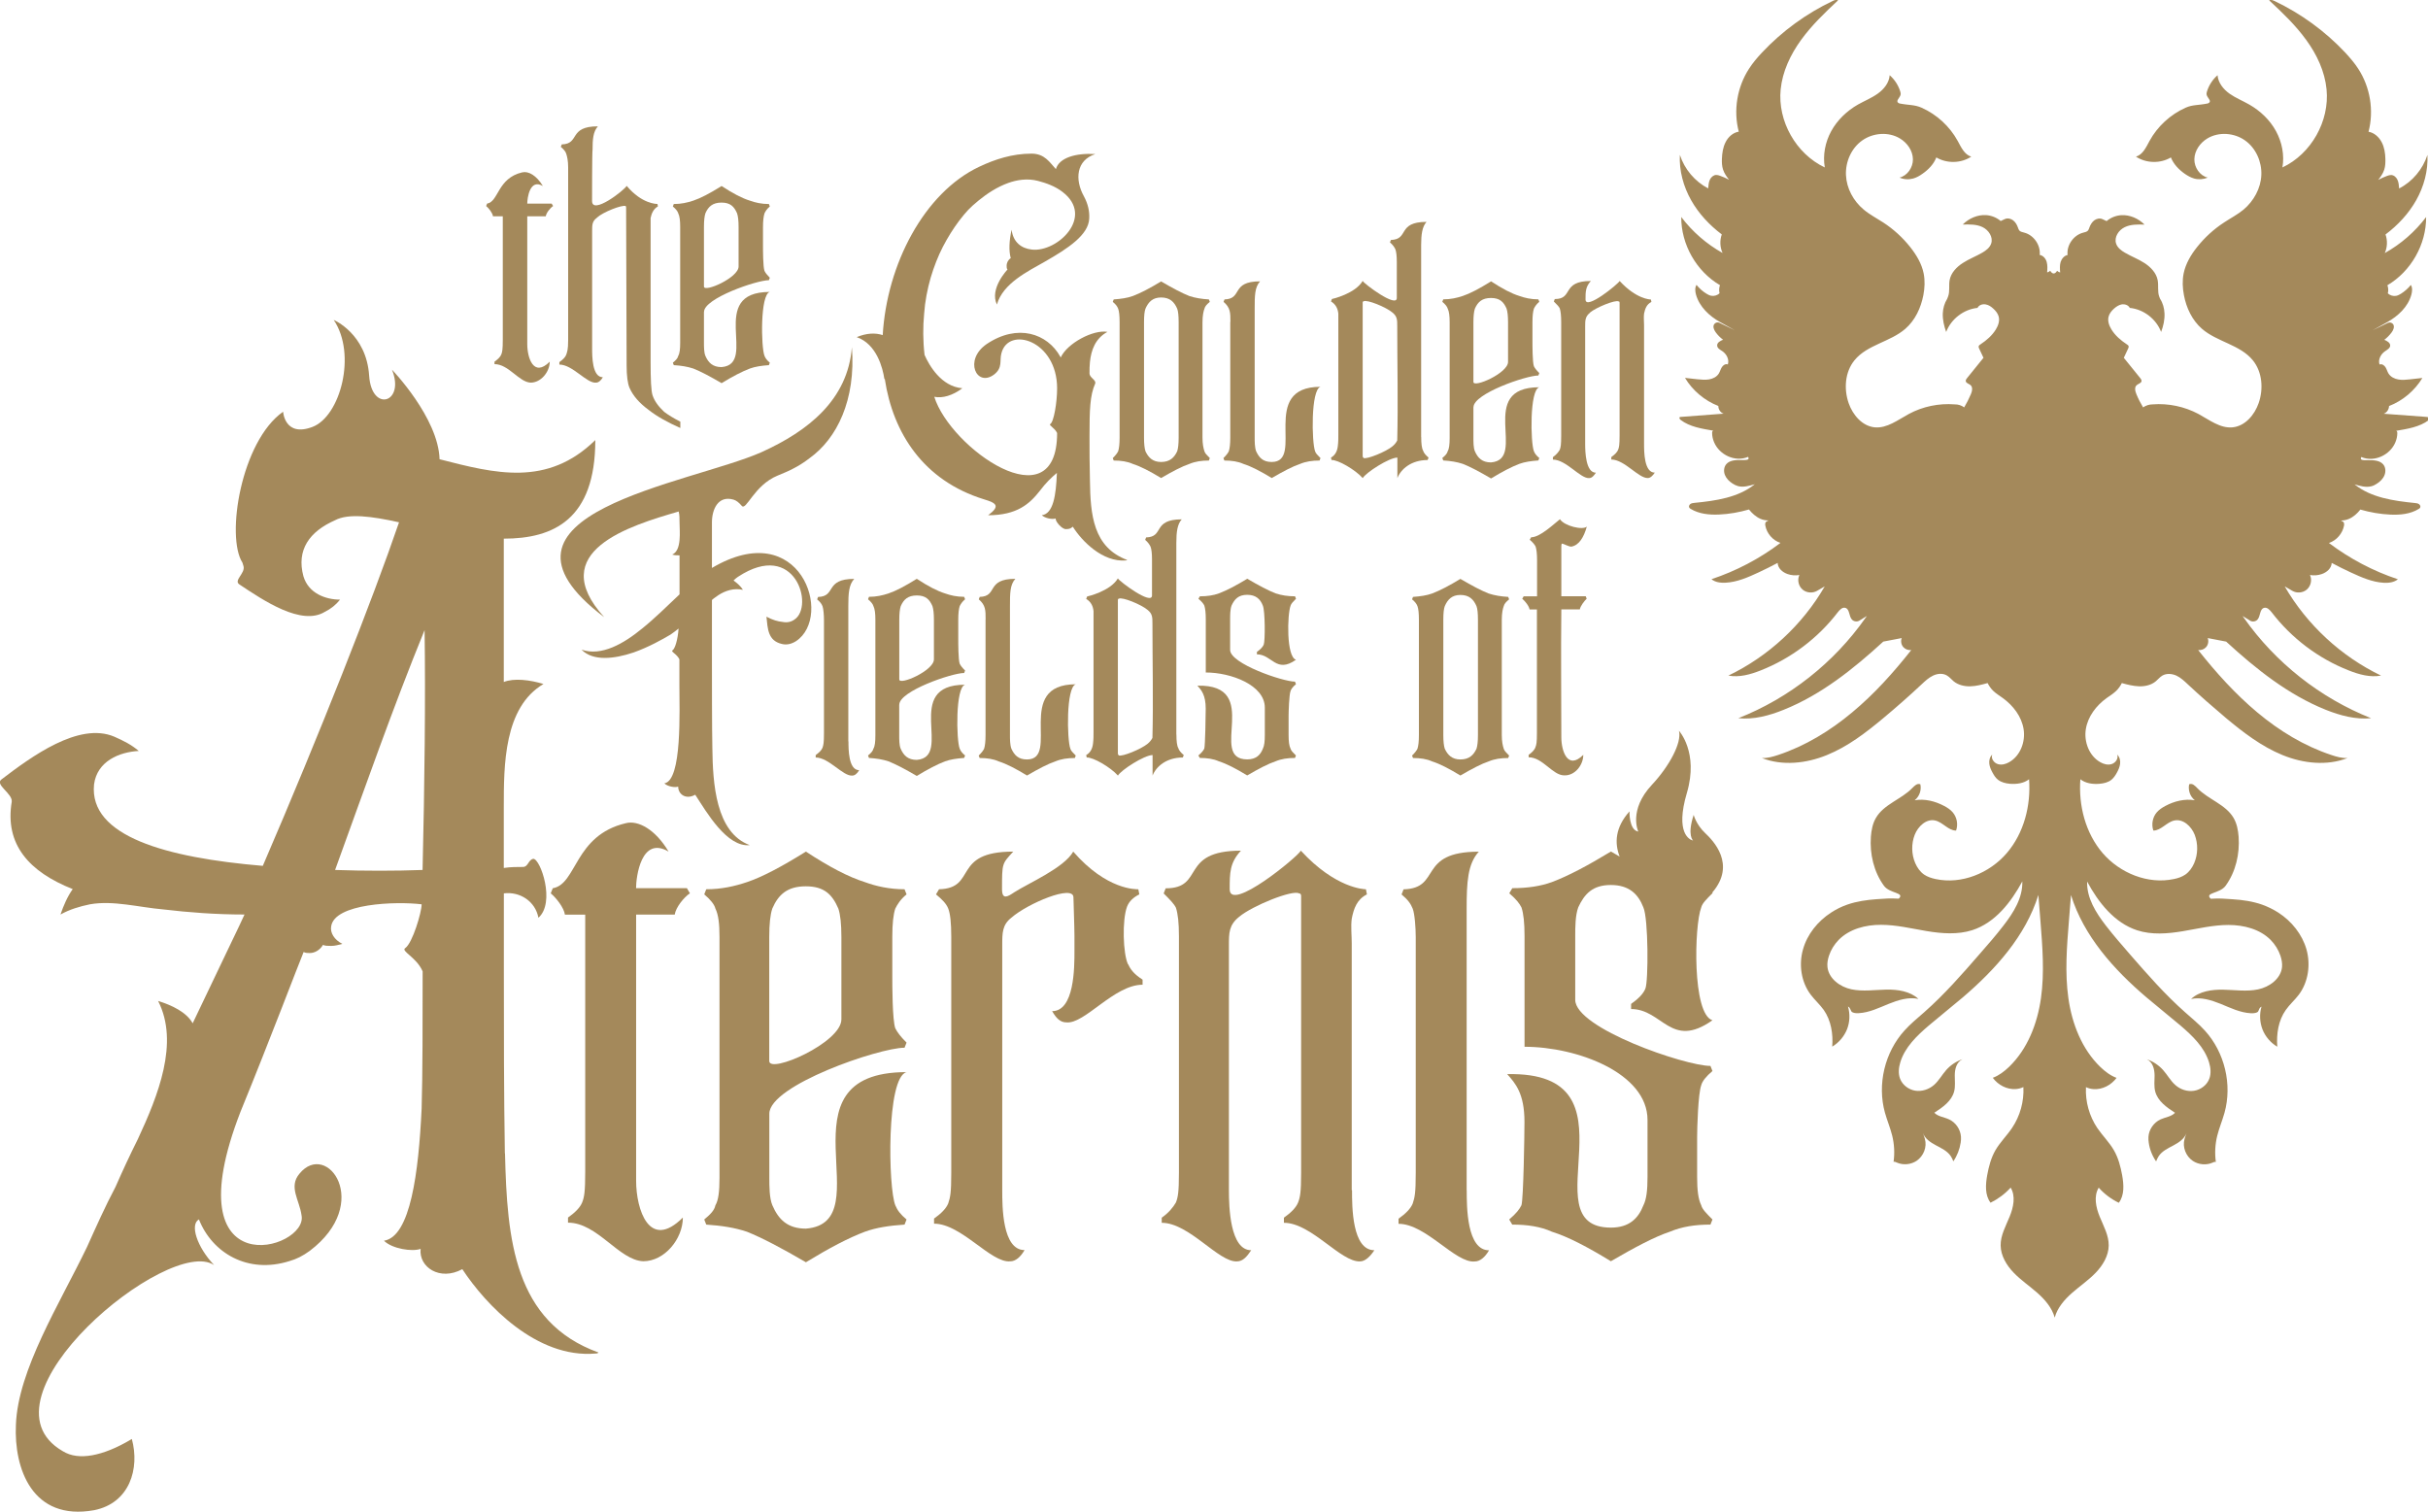 <?xml version="1.0" encoding="UTF-8"?>
<svg id="Ebene_2" data-name="Ebene 2" xmlns="http://www.w3.org/2000/svg" version="1.1" viewBox="0 0 337.22 210">
  <defs>
    <style>
      .cls-1 {
        fill: #a4895b;
        stroke-width: 0px;
      }
    </style>
  </defs>
  <path class="cls-1" d="M136.03,23.15c2.15-1.02,4.57-1.81,7.23-1.81,1.86,0,2.54,1.24,3.39,2.15.45-1.58,2.76-2.26,5.48-2.09-2.66.85-2.88,3.55-1.58,5.88.57,1.07.79,2.09.73,3.1-.11,2.26-2.94,4.12-6.1,5.93-2.49,1.42-5.88,3.05-6.72,5.99-1.07-2.21,1.47-4.86,1.47-4.86-.12-.12-.12-.34-.12-.51,0-.45.22-.85.57-1.07-.28-1.02-.22-2.43.12-3.95.22,1.75,1.36,2.6,2.82,2.76,3.55.39,8.76-4.58,4.24-8.02-1.02-.79-2.31-1.24-3.39-1.52-1.52-.4-3-.12-4.12.28-1.58.57-2.94,1.47-4.12,2.43-1.3,1.07-1.7,1.52-2.71,2.82-.85,1.13-1.58,2.31-2.26,3.61-.67,1.3-1.24,2.76-1.7,4.3-.45,1.58-.79,3.27-.91,5.03-.17,1.81-.17,3.73.06,5.7.62,1.42,2.31,4.4,5.25,4.63-1.36,1.02-2.76,1.42-3.9,1.19,2.26,7.18,17.06,17.56,17.06,5.03-.34-.73-1.19-1.07-.96-1.24.51-.28.96-3.05.96-4.97,0-6.67-6.78-8.7-7.74-4.85-.28,1.02.22,1.98-1.02,2.94-2.43,1.81-4.24-2.03-1.02-4.24,4.3-2.88,8.42-1.47,10.22,1.75,0,.06.06.06.06.12.9-1.98,4.52-3.9,6.49-3.56-1.69.91-2.26,2.54-2.43,4.18-.06.51-.06,1.07-.06,1.58,0,.62.96.91.79,1.42-.73,1.64-.79,3.61-.79,7.4,0,2.03,0,3.61.06,6.04.06,4.8.45,9.31,5.19,11.07-.06,0-.12.06-.17.06-3.27.28-6.16-2.71-7.4-4.69-.28.22-.4.34-.96.34s-1.42-1.02-1.42-1.42v-.06c-.51.17-1.52-.06-1.92-.45,1.58-.22,1.97-2.71,2.09-5.88-.79.67-1.52,1.36-2.37,2.49-1.42,1.81-3.16,3.39-7.18,3.39,1.75-1.3,1.13-1.7-.57-2.21-8.42-2.6-12.65-9.21-13.78-16.71h-.06c-.22-1.52-1.07-4.86-3.84-5.82,1.36-.57,2.6-.62,3.61-.28.57-9.83,5.76-19.77,13.39-23.38"/>
  <path class="cls-1" d="M163.7,44.78c0-.95-.07-1.56-.2-1.9-.41-.95-1.02-1.56-2.24-1.56-1.15,0-1.76.61-2.17,1.56-.13.34-.2.95-.2,1.9v16c0,.88.07,1.49.2,1.9.41.88,1.02,1.49,2.17,1.49,1.22,0,1.83-.61,2.24-1.49.13-.41.2-1.02.2-1.9v-16ZM155.5,44.78c0-.95-.07-1.56-.2-1.9s-.34-.61-.75-.95l.13-.34c1.02-.07,1.9-.2,2.65-.47,1.08-.41,2.37-1.08,3.93-2.03,1.63.95,2.91,1.63,3.93,2.03.82.27,1.7.41,2.71.47l.13.34c-.41.34-.67.61-.75.95-.13.34-.27.95-.27,1.9v16c0,.88.13,1.49.27,1.9.07.27.34.54.75.95l-.13.34c-1.02,0-1.9.13-2.71.47-1.02.34-2.31,1.02-3.93,1.96-1.56-.95-2.85-1.62-3.93-1.96-.75-.34-1.63-.47-2.65-.47l-.13-.34c.41-.41.61-.67.75-.95.13-.41.2-1.02.2-1.9v-16Z"/>
  <path class="cls-1" d="M170.89,44.71c0-1.29,0-1.96-.95-2.78l.13-.34c2.57-.07.82-2.51,4.94-2.51-.75.82-.75,2.03-.75,3.8v17.9c0,.54,0,1.36.2,1.9.41.88.95,1.49,2.16,1.49,4.68,0-1.83-10.44,6.78-10.44-1.36.41-1.22,7.72-.75,8.95.07.27.34.54.75.95l-.13.34c-1.02,0-1.9.13-2.71.47-1.02.34-2.31,1.02-3.93,1.96-1.56-.95-2.85-1.62-3.93-1.96-.75-.34-1.63-.47-2.65-.47l-.13-.34c.41-.41.61-.67.75-.95.13-.41.2-1.02.2-1.9v-16.07h.02Z"/>
  <path class="cls-1" d="M189.26,42.07v21.28c0,.13.07.2.13.27.47.2,3.12-.88,4-1.62.27-.21.54-.54.67-.82.13-5.22,0-10.65,0-15.87,0-.88,0-1.36-.67-1.9-.88-.75-3.53-1.83-4-1.56-.07,0-.13.07-.13.2M197.39,60.71c0,.88.07,1.56.27,1.9.07.27.34.61.75.95l-.13.34c-2.31,0-3.73,1.29-4.2,2.51v-2.85c-1.15,0-4.4,2.1-4.81,2.85-1.02-1.15-3.45-2.57-4.34-2.51l-.07-.34c.61-.34.88-.95.95-1.62.07-.54.07-1.02.07-1.56v-16.81c-.07-.68-.34-1.29-1.02-1.7l.13-.34c.07,0,3.25-.75,4.27-2.51.2.41,4.74,3.8,4.74,2.37v-5.01c0-.82-.07-1.42-.2-1.76-.13-.27-.34-.61-.75-.95l.13-.34c2.57-.07.82-2.51,4.95-2.51-.61.67-.75,1.76-.75,3.25v26.64h0Z"/>
  <path class="cls-1" d="M209.45,50.27v-5.49c0-.88-.07-1.49-.2-1.9-.41-.95-.95-1.49-2.17-1.49s-1.83.54-2.24,1.49c-.13.41-.2,1.02-.2,1.9v8.27c0,.88,4.81-1.22,4.81-2.78M204.64,56.57v4.27c0,.54,0,1.36.2,1.83.41.95,1.02,1.56,2.24,1.56,5.15-.41-2.11-10.44,6.71-10.44-1.36.34-1.22,7.72-.75,8.88.13.34.34.61.75.95l-.13.34c-1.02.07-1.9.2-2.64.47-1.08.41-2.37,1.08-3.93,2.03-1.62-.95-2.91-1.63-3.93-2.03-.82-.27-1.7-.41-2.71-.47l-.13-.34c.41-.34.67-.61.75-.95.2-.34.27-.95.27-1.83v-16.07c0-.88-.07-1.49-.27-1.9-.07-.27-.34-.61-.75-.95l.13-.34c1.02,0,1.9-.2,2.71-.47,1.02-.34,2.31-1.02,3.93-2.03,1.56,1.02,2.85,1.7,3.93,2.03.74.27,1.62.47,2.64.47l.13.34c-.41.34-.61.67-.75.95-.13.41-.2,1.02-.2,1.9v2.65c0,.54,0,2.91.2,3.45.13.27.34.54.75.95l-.13.34c-1.7,0-9.01,2.51-9.01,4.4"/>
  <path class="cls-1" d="M220.84,43.43c-.68.54-.68,1.08-.68,1.9v16.33c0,1.08.07,4,1.49,4-.27.41-.54.75-.95.75-1.22.07-3.19-2.57-5.02-2.57v-.34c.47-.34.75-.68.95-1.02.13-.34.2-.68.2-1.96v-15.79c0-.88-.07-1.49-.2-1.9-.13-.27-.41-.54-.82-.95l.13-.34c2.64,0,.88-2.51,5.01-2.51-.74.82-.74,1.49-.74,2.57,0,1.56,4.54-2.16,4.74-2.57,2.31,2.51,4.2,2.57,4.34,2.57l.07.34c-.67.34-.88.95-1.02,1.62-.07.54,0,1.08,0,1.62v16.47c0,1.08,0,4,1.49,4-.27.41-.61.75-.95.75-1.29.07-3.25-2.57-5.09-2.57v-.34c.47-.34.82-.68.95-1.02.13-.34.2-.68.2-1.96v-18.44c0-.07,0-.2-.13-.2-.41-.27-3.12.82-4,1.56"/>
  <path class="cls-1" d="M94.27,87.29c-.34.28-.73.57-1.13.85-1.13.67-3.05,1.75-5.14,2.49-2.71.91-5.64,1.24-7.23-.39,2.77.96,5.88-.85,8.42-2.94,1.7-1.36,3.45-3.1,5.19-4.74v-5.42c-.34,0-.67,0-1.02-.11,1.36-.57,1.02-3.28,1.02-4.46,0-.57,0-1.07-.12-1.52-6.78,1.97-18.64,5.54-10.34,14.68-19.04-14.4,11.97-18.53,21.86-22.93,6.49-2.94,11.97-7.28,12.54-14.58.57,7.34-2.09,12.71-5.88,15.42-.73.57-1.52,1.07-2.31,1.47-.62.34-1.36.62-2.15.96-3.28,1.36-4.35,4.97-4.97,4.18-.39-.45-.73-.73-1.13-.85-2.15-.62-3,1.36-3,3.16v6.33c12.31-7.28,16.89,6.72,11.69,10.16-.62.4-1.3.57-1.97.4-1.97-.45-1.97-2.15-2.15-3.79.85.45,1.58.67,2.26.73.62.12,1.18,0,1.64-.34,2.76-1.81.12-11.18-7.85-5.93-.17.11-.39.28-.62.51.45.34.96.73,1.3,1.3-1.24-.28-2.43.11-3.39.73-.28.22-.62.4-.91.68v8.24c0,2.03,0,9.94.06,12.37.06,4.8.45,11.7,5.19,13.44-3.16.34-5.99-4.57-7.57-7-1.3.73-2.37-.06-2.37-1.13-.4.17-1.47,0-1.92-.45,2.49-.39,2.09-10.16,2.09-13.73v-3.5c-.34-.73-1.24-1.07-.96-1.24.34-.22.73-1.42.85-3.05"/>
  <path class="cls-1" d="M117.84,102.98c0,1.08,0,4,1.49,4-.27.47-.61.75-.95.75-1.29.13-3.25-2.51-5.09-2.51v-.34c.47-.34.82-.67.95-1.02.13-.41.2-.67.2-2.03v-15.72c0-.61-.07-1.56-.2-1.9-.13-.34-.34-.61-.75-.95l.13-.34c2.57-.07.88-2.51,5.02-2.51-.75.82-.82,2.03-.82,3.8v18.78h0Z"/>
  <path class="cls-1" d="M129.71,91.59v-5.49c0-.88-.07-1.49-.2-1.9-.41-.95-.95-1.49-2.17-1.49s-1.83.54-2.24,1.49c-.13.41-.2,1.02-.2,1.9v8.27c0,.88,4.81-1.22,4.81-2.78M124.89,97.89v4.27c0,.54,0,1.36.2,1.83.41.95,1.02,1.56,2.24,1.56,5.15-.41-2.1-10.44,6.71-10.44-1.36.34-1.22,7.72-.75,8.88.13.34.34.61.75.95l-.13.34c-1.02.07-1.9.2-2.65.47-1.08.41-2.37,1.08-3.93,2.03-1.62-.95-2.91-1.62-3.93-2.03-.82-.27-1.7-.41-2.71-.47l-.13-.34c.41-.34.67-.61.75-.95.2-.34.27-.95.27-1.83v-16.07c0-.88-.07-1.49-.27-1.9-.07-.27-.34-.61-.75-.95l.13-.34c1.02,0,1.9-.2,2.71-.47,1.02-.34,2.31-1.02,3.93-2.03,1.56,1.02,2.85,1.7,3.93,2.03.75.27,1.63.47,2.65.47l.13.34c-.41.34-.61.68-.75.95-.13.41-.2,1.02-.2,1.9v2.65c0,.54,0,2.91.2,3.45.13.27.34.54.75.95l-.13.34c-1.7,0-9.01,2.51-9.01,4.4"/>
  <path class="cls-1" d="M136.89,86.03c0-1.29,0-1.96-.95-2.78l.13-.34c2.58-.07.82-2.51,4.95-2.51-.75.82-.75,2.03-.75,3.8v17.9c0,.54,0,1.36.2,1.9.41.88.95,1.49,2.16,1.49,4.68,0-1.83-10.44,6.78-10.44-1.36.41-1.22,7.72-.75,8.95.07.27.34.54.75.95l-.13.34c-1.02,0-1.9.13-2.71.47-1.02.34-2.31,1.02-3.93,1.96-1.56-.95-2.85-1.62-3.93-1.96-.75-.34-1.63-.47-2.65-.47l-.13-.34c.41-.41.61-.67.75-.95.13-.41.2-1.02.2-1.9v-16.07h0Z"/>
  <path class="cls-1" d="M155.26,83.38v21.28c0,.13.07.2.13.27.47.2,3.12-.88,4-1.62.27-.21.54-.54.67-.82.13-5.22,0-10.65,0-15.87,0-.88,0-1.36-.67-1.9-.88-.75-3.53-1.83-4-1.56-.07,0-.13.07-.13.2M163.39,102.03c0,.88.07,1.56.27,1.9.07.27.34.61.75.95l-.13.34c-2.31,0-3.73,1.29-4.2,2.51v-2.85c-1.15,0-4.4,2.1-4.81,2.85-1.02-1.15-3.45-2.57-4.34-2.51l-.07-.34c.61-.34.88-.95.95-1.62.07-.54.07-1.02.07-1.56v-16.81c-.07-.68-.34-1.29-1.02-1.7l.13-.34c.07,0,3.25-.75,4.27-2.51.2.41,4.74,3.8,4.74,2.37v-5.01c0-.82-.07-1.42-.2-1.76-.13-.27-.34-.61-.75-.95l.13-.34c2.57-.07.82-2.51,4.95-2.51-.61.67-.75,1.76-.75,3.25v26.64h0Z"/>
  <path class="cls-1" d="M179.99,95.04c-.41.34-.67.67-.75.95-.2.54-.27,2.85-.27,3.45v2.65c0,.88.07,1.49.27,1.9.07.27.34.54.75.95l-.13.34c-1.02,0-1.9.13-2.71.47-1.02.34-2.31,1.02-3.93,1.96-1.56-.95-2.85-1.62-3.93-1.96-.75-.34-1.63-.47-2.65-.47l-.2-.34c.47-.41.68-.67.82-.95.13-.41.2-4.68.2-5.56,0-1.9-.61-2.58-1.15-3.19,9.15-.2,1.36,10.24,6.92,10.24,1.22,0,1.83-.61,2.17-1.49.2-.41.27-1.02.27-1.9v-3.8c0-3.12-4.68-4.88-8.2-4.88v-7.39c0-.88-.07-1.49-.2-1.9-.13-.27-.34-.54-.82-.95l.2-.34c1.02,0,1.9-.13,2.65-.41,1.08-.41,2.37-1.08,3.93-2.03,1.62.95,2.91,1.63,3.93,2.03.82.27,1.7.41,2.71.41l.13.34c-.41.41-.67.68-.75.95-.47,1.22-.61,7.12.75,7.52-2.78,1.96-3.32-.75-5.43-.75v-.34c.47-.34.82-.67.95-1.02.2-.47.2-4.68-.13-5.42-.34-.88-.95-1.49-2.17-1.49s-1.76.61-2.17,1.49c-.2.54-.2,1.36-.2,1.9v4.27c0,1.9,7.32,4.4,9.01,4.4l.13.34h0Z"/>
  <path class="cls-1" d="M205.27,86.1c0-.95-.07-1.56-.2-1.9-.41-.95-1.02-1.56-2.24-1.56-1.16,0-1.76.61-2.17,1.56-.13.34-.2.95-.2,1.9v16c0,.88.07,1.49.2,1.9.41.88,1.02,1.49,2.17,1.49,1.22,0,1.83-.61,2.24-1.49.13-.41.2-1.02.2-1.9v-16ZM197.07,86.1c0-.95-.07-1.56-.2-1.9-.13-.34-.34-.61-.75-.95l.13-.34c1.02-.07,1.9-.2,2.65-.47,1.08-.41,2.37-1.08,3.93-2.03,1.62.95,2.91,1.63,3.93,2.03.82.27,1.7.41,2.71.47l.13.34c-.41.34-.67.61-.75.95-.13.34-.27.95-.27,1.9v16c0,.88.13,1.49.27,1.9.07.27.34.54.75.95l-.13.34c-1.02,0-1.9.13-2.71.47-1.02.34-2.31,1.02-3.93,1.96-1.56-.95-2.85-1.62-3.93-1.96-.75-.34-1.63-.47-2.65-.47l-.13-.34c.41-.41.61-.67.75-.95.13-.41.2-1.02.2-1.9v-16Z"/>
  <path class="cls-1" d="M213.48,82.84v-5.02c0-.88-.07-1.49-.2-1.9-.13-.27-.41-.61-.82-.95l.2-.34c1.22,0,3.05-1.76,4-2.51.61.95,3.19,1.56,3.73,1.02-.41,1.49-1.08,2.58-2.11,2.78-.34.07-1.08-.41-1.36-.41-.07.13-.07.27-.07.47v6.84h3.39l.13.34c-.34.34-.88,1.02-.95,1.49h-2.57c-.07,6.78,0,10.91,0,17.76,0,1.9.88,4.61,3.05,2.44,0,1.42-1.16,2.91-2.65,2.85-1.62,0-2.98-2.51-4.94-2.51v-.34c.47-.34.82-.67.95-1.08.13-.34.2-.61.2-1.96v-17.15h-1.02c-.07-.47-.61-1.15-1.02-1.49l.2-.34h1.84Z"/>
  <path class="cls-1" d="M72.55,23.94c.82-.2,1.96.41,2.85,1.9-1.83-1.08-2.17,1.7-2.17,2.44h3.39l.2.34c-.41.27-.95.95-1.02,1.42h-2.57v17.76c0,1.9.88,4.68,3.12,2.44,0,1.42-1.22,2.91-2.65,2.91-1.63-.07-3.05-2.57-5.02-2.57v-.34c.47-.34.82-.67.95-1.02.13-.34.2-.68.2-2.03v-17.15h-1.36c-.07-.47-.61-1.16-.95-1.42l.13-.34c1.62-.27,1.42-3.53,4.88-4.34"/>
  <path class="cls-1" d="M82.92,30.24c-.68.47-.68,1.02-.68,1.83v16.33c0,1.08,0,4,1.49,4-.27.47-.61.75-.95.75-1.29.13-3.25-2.51-5.09-2.51v-.34c.47-.34.82-.67.95-1.02.13-.41.27-.67.27-2.03v-24c0-.88-.13-1.49-.27-1.9-.07-.27-.34-.61-.75-.95l.13-.34c2.57-.07.88-2.51,5.02-2.51-.67.75-.74,1.83-.74,3.25-.07.2-.07,6.98-.07,7.12,0,1.96,4.4-1.42,4.81-2.1,2.1,2.51,4.14,2.51,4.27,2.51l.07.34c-.61.34-.88.95-1.02,1.62v19.93c0,2.51.07,4.06.27,4.68.27.82.82,1.56,1.62,2.31.54.41,1.29.88,2.24,1.36v.88c-1.69-.75-3.19-1.56-4.4-2.51-1.29-.95-2.17-1.96-2.65-3.05-.27-.61-.41-1.7-.41-3.11l-.07-21.89c0-.13,0-.2-.07-.27-.47-.2-3.12.82-4,1.62"/>
  <path class="cls-1" d="M102.58,37.02v-5.49c0-.88-.07-1.49-.21-1.9-.41-.95-.95-1.49-2.16-1.49s-1.83.54-2.24,1.49c-.13.41-.2,1.02-.2,1.9v8.27c0,.88,4.81-1.22,4.81-2.78M97.77,43.33v4.27c0,.54,0,1.36.2,1.83.41.95,1.02,1.56,2.24,1.56,5.15-.41-2.11-10.44,6.71-10.44-1.36.34-1.22,7.72-.74,8.88.13.34.34.61.74.95l-.13.34c-1.02.07-1.9.2-2.64.47-1.08.41-2.37,1.08-3.93,2.03-1.63-.95-2.91-1.63-3.93-2.03-.82-.27-1.7-.41-2.71-.47l-.13-.34c.41-.34.68-.61.75-.95.2-.34.27-.95.27-1.83v-16.07c0-.88-.07-1.49-.27-1.9-.07-.27-.34-.61-.75-.95l.13-.34c1.02,0,1.9-.2,2.71-.47,1.02-.34,2.31-1.02,3.93-2.03,1.56,1.02,2.85,1.7,3.93,2.03.74.27,1.62.47,2.64.47l.13.34c-.41.34-.61.67-.74.95-.13.41-.21,1.02-.21,1.9v2.65c0,.54,0,2.91.21,3.45.13.27.34.54.74.95l-.13.34c-1.7,0-9.01,2.51-9.01,4.4"/>
  <path class="cls-1" d="M58.68,120.84c-3.81.14-8.05.14-12.14,0,4.1-11.3,8.05-22.59,12.43-33.32.14,9.31,0,21.6-.28,33.32M70.12,160.23c-.14-8.47-.14-16.94-.14-25.41v-10.73c2.26-.28,4.38,1.13,4.8,3.39,2.4-2.11.28-8.19-.71-8.19-.71.14-.71,1.13-1.42,1.13-.85,0-1.7,0-2.68.14v-8.47c0-5.79,0-13.83,5.51-17.08-1.83-.57-4.1-.85-5.51-.28v-19.91c6.92,0,12.71-2.68,12.71-13.69-6.68,6.53-13.92,4.64-21.63,2.66-.17-5.77-6.61-12.44-6.61-12.44,1.87,4.62-2.83,6.01-3.17.84-.38-5.84-4.92-7.75-4.92-7.75,3.22,4.77.92,13.39-2.95,14.86s-4.08-2.11-4.08-2.11c-5.84,4.1-7.97,17.36-5.65,20.96.05.17.09.32.15.49.28.99-1.42,1.98-.57,2.54,3.39,2.26,8.62,5.79,11.86,3.81.85-.42,1.56-.99,2.12-1.7-1.98,0-4.38-.85-5.09-3.25-.99-3.67.85-6.21,4.38-7.77,1.84-.99,5.09-.57,8.9.28-3.67,10.73-11.01,29.37-18.92,47.72-13.41-1.13-24.15-4.1-23.44-11.3.42-3.25,3.53-4.52,6.21-4.66-.99-.85-2.11-1.42-3.39-1.98-4.94-2.11-11.58,2.82-15.67,5.93-.99.71,1.56,1.97,1.42,3.1-.99,5.93,2.4,9.74,8.47,12.14-.71.99-1.27,2.26-1.7,3.53,1.27-.71,2.68-1.13,4.1-1.42,3.25-.57,6.78.42,10.16.71,3.53.42,7.34.71,11.3.71-.42.99-3.25,6.78-7.2,15.11-.85-1.56-2.96-2.54-4.8-3.1,2.96,5.79,0,13.14-2.82,19.2-1.13,2.26-2.11,4.38-3.1,6.63-1.42,2.68-2.68,5.51-3.95,8.33-3.81,7.91-9.6,17.08-9.88,24.71-.28,6.07,2.26,13.41,10.87,11.86,4.94-.99,6.35-5.79,5.23-9.89-2.11,1.27-3.95,1.98-5.5,2.26-1.56.28-2.96.14-4.1-.57-12.7-7.34,14.83-30.07,21.03-25.84-2.4-2.54-3.39-5.65-2.11-6.35,1.84,4.66,6.78,7.62,12.57,5.79.99-.28,1.84-.71,2.82-1.42,8.76-6.63,2.4-15.39-1.42-10.73-1.56,1.84,0,3.67.28,5.79.99,4.8-18.07,10.31-8.47-14.4,4.1-10.02,8.05-20.48,8.76-22.17.28.14.57.14.85.14.71,0,1.42-.42,1.84-1.13.28.14.71.14,1.13.14.57,0,.99-.14,1.56-.28-1.13-.57-1.7-1.55-1.56-2.4.42-3.25,9.04-3.53,12.57-3.1,0,1.13-1.27,5.37-2.26,6.07-.71.42,1.56,1.27,2.4,3.25,0,6.78,0,14.4-.14,19.06-.42,8.9-1.56,17.79-5.23,18.35,1.13,1.13,3.95,1.56,5.09,1.13-.28,2.54,2.68,4.52,5.79,2.82,3.25,4.94,10.31,12.43,18.5,11.72.14,0,.28,0,.42-.14-11.72-4.24-12.71-15.67-12.99-27.68"/>
  <path class="cls-1" d="M88.34,123.38c0-1.56.71-7.34,4.52-5.09-1.84-3.1-4.24-4.38-5.93-3.95-7.2,1.69-6.78,8.47-10.16,9.04l-.28.71c.71.57,1.84,1.98,1.97,2.96h2.82v35.72c0,2.82-.14,3.53-.42,4.24-.28.71-.99,1.42-1.97,2.11v.71c4.1,0,7.06,5.23,10.45,5.36,2.96,0,5.5-3.1,5.5-6.07-4.66,4.66-6.49-1.13-6.49-5.09v-36.99h5.36c.14-.99,1.27-2.4,2.11-2.96l-.42-.71h-7.06,0Z"/>
  <path class="cls-1" d="M116.86,141.59c0,3.25-10.02,7.62-10.02,5.79v-17.22c0-1.83.14-3.1.42-3.95.85-1.97,2.11-3.1,4.66-3.1s3.67,1.13,4.52,3.1c.28.85.42,2.12.42,3.95v11.44h0ZM124.35,126.2c.28-.57.71-1.27,1.56-1.97l-.28-.71c-2.11,0-3.95-.42-5.51-.99-2.26-.71-4.94-2.11-8.19-4.24-3.39,2.11-6.07,3.53-8.19,4.24-1.7.57-3.53.99-5.65.99l-.28.71c.85.71,1.42,1.42,1.55,1.97.42.85.57,2.12.57,3.95v33.46c0,1.83-.14,3.1-.57,3.81-.14.71-.71,1.27-1.55,1.97l.28.71c2.11.14,3.95.42,5.65.99,2.11.85,4.8,2.26,8.19,4.24,3.25-1.98,5.93-3.39,8.19-4.24,1.56-.57,3.39-.85,5.51-.99l.28-.71c-.85-.71-1.27-1.27-1.56-1.97-.99-2.4-1.27-17.79,1.56-18.5-18.35,0-3.25,20.89-13.98,21.74-2.54,0-3.81-1.27-4.66-3.25-.42-.99-.42-2.68-.42-3.81v-8.9c0-3.95,15.25-9.17,18.78-9.17l.28-.71c-.85-.85-1.27-1.42-1.56-1.98-.42-1.13-.42-6.07-.42-7.2v-5.51c0-1.83.14-3.1.42-3.95"/>
  <path class="cls-1" d="M156.68,133.97c-.71-1.42-.85-6.21-.14-8.05.28-.71.85-1.27,1.7-1.69l-.14-.71c-.28,0-4.38.14-9.04-5.23-1.27,2.26-6.21,4.38-8.19,5.65-.85.57-1.7,1.13-1.7-.42,0-3.67,0-3.53,1.56-5.23-8.62,0-4.94,5.09-10.31,5.23l-.42.71c.85.71,1.42,1.27,1.7,1.97.28.71.42,1.98.42,3.95v32.76c0,2.82-.14,3.39-.42,4.24-.28.71-.99,1.42-1.97,2.11v.71c3.81,0,7.91,5.51,10.59,5.23.71,0,1.41-.57,1.98-1.56-3.1,0-3.1-6.07-3.1-8.33v-34.03c0-1.69,0-2.82,1.27-3.81,2.26-1.98,8.62-4.66,8.62-2.82,0,.42.14,4.1.14,5.36v2.11c0,2.26,0,8.33-3.1,8.33.57.99,1.13,1.56,1.97,1.56,2.54.28,6.63-5.23,10.59-5.23v-.71c-1.13-.71-1.7-1.42-1.98-2.11"/>
  <path class="cls-1" d="M187.74,165.32v-34.31c0-1.13-.14-2.26,0-3.39.28-1.42.71-2.68,2.11-3.39l-.14-.71c-.28,0-4.24-.14-9.04-5.36-.42.85-9.88,8.62-9.88,5.36,0-2.26,0-3.67,1.56-5.36-8.62,0-4.94,5.23-10.45,5.23l-.28.71c.85.85,1.42,1.42,1.7,1.98.28.85.42,2.11.42,3.95v32.9c0,2.68-.14,3.39-.42,4.1-.42.71-.99,1.42-1.97,2.11v.71c3.81,0,7.91,5.51,10.45,5.36.85,0,1.41-.71,1.98-1.55-2.96,0-3.1-6.07-3.1-8.33v-34.03c0-1.7,0-2.82,1.42-3.95,1.84-1.55,7.48-3.81,8.33-3.25.28,0,.28.28.28.42v38.41c0,2.68-.14,3.39-.42,4.1-.28.71-.99,1.42-1.97,2.11v.71c3.81,0,7.91,5.51,10.59,5.36.71,0,1.42-.71,1.97-1.55-3.1,0-3.1-6.07-3.1-8.33"/>
  <path class="cls-1" d="M203.7,165.32v-39.11c0-3.67.14-6.21,1.69-7.91-8.62,0-5.09,5.09-10.45,5.23l-.28.71c.85.71,1.27,1.27,1.55,1.98.28.71.42,2.68.42,3.95v32.76c0,2.82-.14,3.39-.42,4.24-.28.71-.99,1.42-1.97,2.11v.71c3.81,0,7.91,5.51,10.59,5.23.71,0,1.42-.57,1.98-1.55-3.1,0-3.1-6.07-3.1-8.33"/>
  <path class="cls-1" d="M237.87,124.09l-.05-.12c3.37-3.93.08-7.24-1-8.26-1.24-1.17-1.59-2.52-1.59-2.52-.95,2.91-.07,3.56-.07,3.56-.46-.07-2.54-.98-.87-6.62,1.66-5.64-1.1-8.62-1.1-8.62.42,1.67-1.38,4.96-3.75,7.49-3.32,3.55-1.9,6.51-1.9,6.51-1.32-.22-1.22-2.81-1.22-2.81-2,2.24-2.1,4.4-1.37,6.28-.39-.22-.79-.46-1.21-.7-3.25,1.97-5.93,3.39-8.19,4.24-1.56.57-3.39.85-5.51.85l-.42.71c.99.85,1.42,1.42,1.7,1.98.28.85.42,2.12.42,3.95v15.39c7.34,0,17.08,3.67,17.08,10.16v7.91c0,1.84-.14,3.1-.57,3.95-.71,1.83-1.98,3.1-4.52,3.1-11.58,0,4.66-21.74-14.4-21.32,1.13,1.27,2.4,2.68,2.4,6.63,0,1.84-.14,10.73-.42,11.58-.28.57-.71,1.13-1.7,1.98l.42.71c2.11,0,3.95.28,5.51.99,2.26.71,4.94,2.11,8.19,4.1,3.39-1.97,6.07-3.39,8.19-4.1,1.69-.71,3.53-.99,5.64-.99l.28-.71c-.85-.85-1.42-1.42-1.56-1.98-.42-.85-.57-2.11-.57-3.95v-5.51c0-1.27.14-6.07.57-7.2.14-.57.71-1.27,1.56-1.98l-.28-.71c-3.53,0-18.78-5.23-18.78-9.18v-8.9c0-1.13,0-2.82.42-3.95.85-1.83,1.97-3.1,4.52-3.1s3.81,1.27,4.52,3.1c.71,1.56.71,10.31.28,11.3-.28.71-.99,1.42-1.98,2.12v.71c4.38,0,5.51,5.64,11.3,1.56-2.82-.85-2.54-13.14-1.56-15.67.14-.57.71-1.13,1.56-1.98"/>
  <path class="cls-1" d="M337.16,57.94s-.09-.03-.14-.03c-1.98-.15-3.97-.3-5.95-.44.45-.16.73-.62.74-1.07,1.91-.74,3.57-2.14,4.63-3.9-.57.07-1.14.12-1.71.19-.54.06-1.1.12-1.63.02-.54-.09-1.07-.36-1.36-.82-.17-.27-.24-.58-.41-.86-.17-.29-.52-.53-.84-.4-.23-.67.17-1.44.76-1.84.3-.21.69-.41.72-.77.02-.42-.45-.67-.82-.82.39-.29.73-.64,1.02-1.03.24-.32.43-.77.22-1.12-.15-.23-.47-.32-.72-.21,0,0-1.07.52-2.15,1.04,1.01-.56,2.02-1.12,2.02-1.12,1.52-.85,2.91-2.14,3.37-3.83.12-.45.17-.96-.07-1.35-.38.47-.84.88-1.36,1.21-.21.13-.43.25-.67.3-.42.08-.87-.05-1.17-.35.1-.37.07-.77-.06-1.12,3.28-1.92,5.4-5.67,5.38-9.47-1.54,2.04-3.5,3.75-5.74,5,.36-.81.39-1.75.1-2.58,1.71-1.29,3.2-2.88,4.25-4.74,1.08-1.91,1.68-4.11,1.57-6.31-.64,1.98-2.07,3.7-3.93,4.66-.03-.42-.06-.84-.24-1.22-.16-.34-.48-.63-.86-.65-.19,0-.38.05-.56.12-.42.15-.84.34-1.24.56.33-.43.66-.89.83-1.42.16-.48.17-1.01.16-1.51-.02-.79-.14-1.6-.51-2.3-.37-.72-1.03-1.32-1.83-1.46.77-2.95.23-6.2-1.43-8.75-.52-.81-1.16-1.54-1.81-2.25-2.79-2.97-6.14-5.41-9.82-7.16-.23-.11-.51-.22-.74-.09,1.85,1.72,3.69,3.48,5.16,5.52,1.47,2.02,2.57,4.36,2.81,6.85.43,4.4-2.12,8.95-6.13,10.84.3-1.71-.06-3.51-.89-5.04-.85-1.56-2.18-2.82-3.72-3.7-.91-.52-1.89-.91-2.74-1.51-.85-.61-1.58-1.51-1.66-2.56-.69.6-1.2,1.39-1.47,2.26-.03.12-.07.25-.06.37.02.2.14.37.25.54.15.23.43.55-.07.75-1.38.28-2.08.15-3.08.59-2.11.94-3.91,2.59-5.02,4.62-.47.87-.93,1.9-1.88,2.18,1.42.94,3.39.98,4.85.11.36.92,1.1,1.69,1.91,2.26.4.28.84.53,1.32.67.62.17,1.3.12,1.89-.13-1.1-.25-1.88-1.41-1.86-2.55.02-1.18.79-2.28,1.81-2.89,1.58-.95,3.73-.79,5.23.28,1.51,1.07,2.34,2.97,2.26,4.81-.08,1.85-1.05,3.6-2.46,4.79-.83.69-1.81,1.19-2.71,1.79-1.43.93-2.71,2.1-3.77,3.44-.85,1.07-1.57,2.29-1.85,3.64-.2,1-.15,2.03.04,3.02.33,1.76,1.14,3.49,2.5,4.67,2.11,1.83,5.31,2.21,7.07,4.38,1.32,1.62,1.49,3.97.81,5.94-.57,1.65-1.89,3.2-3.62,3.37-1.72.17-3.23-1.04-4.75-1.86-1.94-1.03-4.17-1.5-6.36-1.33-.47,0-.94.15-1.32.42-.35-.58-.67-1.19-.92-1.81-.18-.42-.32-.98.03-1.28.22-.2.64-.27.67-.57.02-.15-.09-.29-.18-.41-.77-.94-1.52-1.88-2.28-2.82.2-.42.4-.86.6-1.28.04-.1.09-.2.07-.31-.02-.13-.15-.22-.27-.29-.83-.55-1.61-1.22-2.12-2.06-.33-.54-.56-1.19-.39-1.8.12-.43.42-.8.76-1.1.3-.26.64-.49,1.02-.57.44-.08.95.07,1.16.48,1.92.19,3.67,1.54,4.35,3.34.31-.82.51-1.7.47-2.57-.03-.72-.22-1.43-.61-2.03-.06-.16-.12-.3-.12-.3-.27-.72-.07-1.53-.22-2.3-.19-1.01-.97-1.81-1.83-2.37s-1.84-.92-2.72-1.44c-.52-.3-1.03-.69-1.22-1.26-.3-.89.34-1.87,1.19-2.28.84-.41,1.82-.39,2.76-.36-.85-.85-2.04-1.38-3.24-1.31-.74.05-1.47.34-2.03.82-.36-.17-.58-.27-.58-.27-.37-.17-.82-.07-1.15.18-.32.25-.53.62-.67,1.01-.05.13-.09.28-.18.39-.17.19-.43.23-.68.3-1.33.34-2.31,1.73-2.16,3.1-.47.09-.82.52-.97.98-.13.47-.1.96-.06,1.44-.17-.03-.31-.12-.43-.22-.13.23-.3.37-.47.37s-.35-.15-.48-.38c-.12.11-.27.2-.43.22.04-.48.07-.97-.06-1.44s-.49-.9-.97-.98c.14-1.37-.83-2.76-2.16-3.1-.24-.07-.52-.11-.68-.3-.09-.11-.13-.26-.18-.39-.13-.38-.34-.76-.67-1.01-.32-.25-.78-.35-1.15-.18,0,0-.22.1-.58.27-.56-.48-1.29-.77-2.03-.82-1.2-.07-2.4.46-3.24,1.31.94-.02,1.91-.05,2.76.36.84.41,1.49,1.39,1.19,2.28-.19.57-.71.96-1.22,1.26-.89.52-1.86.88-2.72,1.44-.87.56-1.64,1.37-1.83,2.37-.14.76.06,1.57-.22,2.3,0,0-.06.15-.12.31-.38.6-.58,1.32-.61,2.03-.03.87.17,1.75.47,2.57.68-1.8,2.44-3.15,4.35-3.34.21-.42.72-.57,1.16-.48.39.07.73.3,1.02.57.34.3.64.67.76,1.1.17.61-.06,1.26-.39,1.8-.52.85-1.29,1.51-2.12,2.06-.12.07-.24.16-.27.29-.02.11.02.21.07.31.2.42.4.86.6,1.28-.76.94-1.52,1.88-2.28,2.82-.1.12-.2.26-.18.41.03.3.44.37.67.57.34.31.21.87.03,1.28-.27.62-.57,1.23-.92,1.81-.37-.28-.85-.43-1.32-.42-2.19-.17-4.43.29-6.36,1.33-1.52.82-3.03,2.02-4.75,1.86-1.73-.17-3.05-1.72-3.62-3.37-.68-1.97-.51-4.32.81-5.94,1.76-2.17,4.96-2.54,7.07-4.38,1.36-1.18,2.16-2.91,2.5-4.67.19-1,.24-2.03.04-3.02-.27-1.35-1-2.56-1.85-3.64-1.06-1.34-2.34-2.51-3.77-3.44-.91-.59-1.88-1.09-2.71-1.79-1.42-1.18-2.38-2.94-2.46-4.79s.75-3.74,2.26-4.81,3.65-1.23,5.23-.28c1.02.61,1.79,1.7,1.81,2.89.02,1.14-.77,2.29-1.86,2.55.59.26,1.27.3,1.89.13.47-.13.91-.38,1.31-.67.82-.57,1.56-1.34,1.91-2.26,1.47.87,3.43.83,4.85-.11-.95-.28-1.41-1.32-1.88-2.18-1.11-2.03-2.91-3.68-5.02-4.62-1.01-.44-1.7-.32-3.08-.59-.49-.2-.22-.52-.07-.75.11-.17.23-.34.25-.54,0-.12-.02-.25-.06-.37-.27-.87-.78-1.66-1.47-2.26-.07,1.05-.8,1.95-1.66,2.56-.85.61-1.83,1-2.74,1.51-1.54.88-2.87,2.15-3.72,3.7-.83,1.52-1.19,3.33-.89,5.04-4-1.89-6.57-6.44-6.13-10.84.25-2.49,1.36-4.83,2.82-6.85,1.48-2.05,3.31-3.8,5.16-5.53-.23-.12-.51-.02-.74.09-3.68,1.75-7.03,4.19-9.82,7.16-.66.7-1.29,1.44-1.81,2.25-1.66,2.55-2.2,5.8-1.43,8.75-.8.13-1.47.73-1.83,1.46-.36.7-.48,1.51-.51,2.3-.02.51,0,1.03.16,1.51.17.52.49.97.83,1.41-.4-.22-.82-.4-1.24-.55-.18-.07-.37-.12-.56-.12-.37.02-.69.31-.86.65-.17.37-.2.81-.24,1.22-1.85-.96-3.29-2.67-3.93-4.66-.11,2.19.49,4.4,1.57,6.31,1.05,1.86,2.54,3.45,4.25,4.74-.29.83-.26,1.77.11,2.58-2.23-1.25-4.2-2.96-5.74-5-.02,3.8,2.09,7.55,5.38,9.47-.13.35-.15.75-.06,1.12-.3.3-.75.43-1.17.35-.24-.05-.47-.17-.67-.3-.52-.32-.97-.73-1.36-1.21-.24.4-.19.9-.07,1.35.47,1.68,1.84,2.98,3.37,3.83,0,0,1.01.56,2.02,1.12l-2.15-1.04c-.25-.12-.57-.02-.72.21-.22.34-.02.79.22,1.12.28.39.63.74,1.02,1.03-.37.14-.86.4-.82.82.02.37.42.57.72.77.59.4.99,1.17.76,1.84-.32-.13-.67.11-.84.4-.17.27-.24.58-.41.86-.29.47-.82.73-1.36.82s-1.09.03-1.63-.02c-.57-.07-1.14-.12-1.71-.19,1.06,1.76,2.71,3.15,4.63,3.9,0,.46.28.92.74,1.07-1.98.15-3.97.3-5.95.45-.05,0-.1,0-.14.03-.13.09,0,.3.12.39,1.28.97,2.96,1.22,4.53,1.49-.14.04-.16.2-.16.33,0,.44.1.87.27,1.27.73,1.75,2.9,2.81,4.73,2.04.51.95-2.06-.12-3.03,1.01-.35.41-.39,1.02-.19,1.51.2.5.6.89,1.05,1.18.23.15.48.28.76.36.77.21,1.6-.05,2.34-.26-2.31,1.86-5.43,2.3-8.38,2.59-.19.02-.39.04-.56.15-.16.11-.26.33-.17.5.05.08.12.14.21.19,1.16.7,2.57.84,3.92.78,1.42-.06,2.81-.31,4.17-.7.43.54.96,1.02,1.6,1.3.35.15.73.22,1.11.22-.17.09-.29.16-.29.16-.18.1-.19.35-.15.55.2,1.1,1.03,2.06,2.1,2.41-2.89,2.19-6.14,3.9-9.58,5.04.53.44,1.27.52,1.95.49,1.61-.08,3.13-.75,4.59-1.43.89-.42,1.78-.85,2.65-1.32.04.76.67,1.29,1.36,1.54.53.19,1.11.23,1.66.14-.33.69-.11,1.59.49,2.06.54.43,1.36.49,1.96.14,0,0,.45-.27,1.07-.62-3.09,5.34-7.82,9.72-13.38,12.39,1.51.28,3.05-.15,4.49-.72,4.21-1.66,7.95-4.48,10.7-8.07.27-.34.63-.74,1.05-.62.62.17.48,1.15.92,1.63.25.27.7.34,1.02.15l1.05-.65c-.09.13-.19.27-.19.27-4.37,6.23-10.59,11.14-17.66,13.93,2.15.22,4.3-.36,6.3-1.17,5.22-2.09,9.69-5.68,13.83-9.47.85-.17,1.71-.33,2.56-.49-.16.42-.07.94.24,1.27.27.3.69.44,1.09.39-2.47,3.13-5.15,6.12-8.22,8.67-3.05,2.55-6.51,4.66-10.28,5.91-.73.24-1.49.46-2.26.42,2.87,1.12,6.18.76,9.04-.41,2.91-1.18,5.44-3.13,7.85-5.14,1.81-1.51,3.58-3.07,5.3-4.68.49-.46.99-.93,1.6-1.22s1.36-.36,1.94,0c.35.21.6.53.91.79.63.52,1.49.72,2.31.7.82-.02,1.61-.23,2.41-.45.2.39.45.76.77,1.07.4.39.89.68,1.34,1.01,1.44,1.04,2.61,2.56,2.89,4.32s-.46,3.72-2.01,4.59c-.47.27-1.03.42-1.55.27-.55-.16-1-.76-.8-1.32-.34.32-.46.82-.4,1.28.05.42.23.83.44,1.21.2.37.42.73.75.99.47.37,1.08.52,1.68.57.92.07,1.93-.06,2.65-.63.27,3.65-.71,7.47-3.09,10.25-2.4,2.8-6.29,4.39-9.9,3.61-.56-.12-1.12-.3-1.59-.62-.56-.39-.96-.97-1.23-1.59-.53-1.23-.56-2.68-.07-3.94.46-1.17,1.61-2.26,2.84-1.98,1.06.24,1.84,1.41,2.9,1.4.31-.85.12-1.85-.46-2.53-.32-.38-.75-.66-1.19-.89-1.26-.67-2.71-1.03-4.1-.79.66-.52.97-1.42.79-2.22-.45-.18-.82.22-1.13.53-1.52,1.57-3.94,2.24-5.04,4.14-.46.78-.63,1.71-.7,2.61-.17,2.39.4,4.87,1.81,6.81.8,1.11,2.97.92,2.06,1.8-1.27-.07-1.78-.02-3.06.07-1.38.1-2.76.29-4.08.75-.78.27-1.54.64-2.24,1.1-1.85,1.19-3.33,3.01-3.92,5.13-.6,2.11-.26,4.52,1.07,6.28.56.74,1.27,1.37,1.81,2.12,1.02,1.46,1.32,3.32,1.18,5.1.93-.55,1.66-1.42,2.06-2.42.39-1,.43-2.12.13-3.15.42.22.31.65.62.8.27.13.59.14.89.12,1.45-.08,2.79-.74,4.14-1.29,1.31-.53,2.75-.98,4.13-.69-1.16-1.07-2.87-1.32-4.46-1.29-1.62.03-3.26.29-4.84-.04-1.58-.33-3.15-1.48-3.33-3.09-.06-.53.04-1.07.21-1.58.27-.82.74-1.57,1.35-2.2,1.5-1.52,3.74-2.1,5.88-2.09,2.14,0,4.24.52,6.34.87s4.31.52,6.34-.13c3.15-1.02,5.37-3.86,6.94-6.77.07,2.3-1.23,4.35-2.62,6.14-1.05,1.37-2.18,2.66-3.31,3.95-2.44,2.81-4.89,5.61-7.68,8.07-.94.83-1.92,1.62-2.76,2.56-2.74,3.02-3.8,7.48-2.71,11.4.3,1.07.74,2.11,1.01,3.19.29,1.19.36,2.43.19,3.64.16-.04.32.04.47.11.87.38,1.94.28,2.73-.25.96-.65,1.47-1.91,1.15-3.04-.07-.27-.17-.5-.27-.82.28.8,1.06,1.31,1.81,1.71.75.4,1.56.78,2.04,1.48.16.23.27.48.37.74.53-.77.88-1.67,1.02-2.6.04-.27.06-.54.04-.81-.07-1.03-.73-2-1.67-2.42-.68-.32-1.52-.38-2.03-.92,1.16-.75,2.4-1.61,2.75-2.95.19-.72.08-1.49.09-2.24,0-.87.23-1.83,1.07-2.24-.87.29-1.66.82-2.26,1.5-.59.67-1.02,1.48-1.69,2.07-.71.62-1.68.94-2.61.8-.92-.15-1.78-.79-2.11-1.67-.27-.72-.19-1.53.03-2.26.63-2.1,2.3-3.7,3.96-5.12,1.56-1.32,3.16-2.59,4.72-3.91,4.54-3.88,8.74-8.55,10.5-14.23.09,1.22.19,2.44.29,3.65.28,3.56.57,7.15.07,10.69s-1.86,7.06-4.43,9.54c-.66.63-1.4,1.2-2.26,1.52.73,1,1.96,1.65,3.2,1.56.37-.02.72-.12,1.05-.27.1,2-.46,4.02-1.58,5.68-.72,1.07-1.66,1.98-2.31,3.1-.61,1.07-.92,2.26-1.14,3.47-.23,1.3-.33,2.76.47,3.81,1.05-.52,2.01-1.23,2.79-2.1.72,1.19.39,2.74-.14,4.03-.53,1.31-1.27,2.6-1.25,4.01.02,1.43.82,2.75,1.81,3.78.99,1.03,2.19,1.84,3.26,2.78,1.07.94,2.06,2.08,2.44,3.46.37-1.38,1.36-2.51,2.43-3.45,1.07-.94,2.27-1.75,3.26-2.78.99-1.03,1.79-2.35,1.81-3.78.02-1.41-.72-2.71-1.25-4.01-.53-1.29-.86-2.84-.14-4.03.78.87,1.73,1.59,2.79,2.1.8-1.05.7-2.51.47-3.81-.22-1.21-.53-2.41-1.14-3.47-.64-1.12-1.58-2.03-2.31-3.1-1.12-1.66-1.68-3.68-1.58-5.68.33.15.69.25,1.05.27,1.23.09,2.46-.56,3.2-1.56-.86-.32-1.6-.89-2.26-1.52-2.56-2.48-3.93-6-4.43-9.54s-.22-7.13.07-10.69c.1-1.22.2-2.44.29-3.65,1.76,5.69,5.95,10.36,10.5,14.23,1.56,1.32,3.16,2.59,4.72,3.91,1.66,1.42,3.33,3.02,3.96,5.12.22.73.3,1.55.03,2.26-.33.88-1.18,1.52-2.11,1.67s-1.91-.17-2.61-.8c-.67-.59-1.1-1.41-1.69-2.07-.61-.68-1.4-1.21-2.26-1.5.84.41,1.06,1.37,1.07,2.24,0,.75-.1,1.51.09,2.24.35,1.33,1.59,2.2,2.75,2.95-.51.54-1.35.61-2.02.92-.93.43-1.61,1.4-1.67,2.42-.02.27,0,.54.04.81.13.93.48,1.82,1.02,2.6.11-.26.22-.51.37-.74.47-.7,1.29-1.08,2.04-1.48.75-.4,1.52-.91,1.81-1.71-.1.32-.2.54-.27.82-.32,1.13.19,2.4,1.15,3.04.79.53,1.86.63,2.73.25.15-.07.31-.15.47-.1-.17-1.21-.1-2.46.19-3.64.27-1.08.71-2.11,1.01-3.19,1.09-3.93.03-8.38-2.71-11.4-.84-.93-1.82-1.72-2.76-2.56-2.79-2.46-5.24-5.27-7.68-8.07-1.13-1.3-2.26-2.6-3.31-3.95-1.39-1.8-2.69-3.84-2.62-6.14,1.56,2.91,3.79,5.74,6.94,6.77,2.03.66,4.24.48,6.34.13s4.2-.87,6.34-.87c2.14,0,4.38.57,5.88,2.09.61.62,1.07,1.37,1.35,2.19.17.51.27,1.05.22,1.58-.17,1.61-1.75,2.76-3.33,3.09-1.58.33-3.23.07-4.84.04-1.59-.03-3.3.21-4.46,1.29,1.38-.29,2.81.16,4.13.69,1.34.55,2.69,1.21,4.14,1.29.3.02.62,0,.89-.12.32-.15.19-.59.62-.8-.3,1.02-.25,2.15.13,3.15.39,1.01,1.13,1.87,2.06,2.42-.13-1.78.15-3.65,1.18-5.1.53-.76,1.25-1.38,1.81-2.12,1.32-1.76,1.66-4.16,1.07-6.28-.6-2.11-2.07-3.94-3.92-5.13-.7-.45-1.46-.82-2.24-1.1-1.31-.46-2.7-.66-4.08-.75-1.28-.09-1.79-.14-3.06-.07-.92-.88,1.25-.69,2.06-1.8,1.41-1.94,1.98-4.42,1.81-6.82-.07-.91-.24-1.82-.7-2.61-1.11-1.89-3.52-2.56-5.04-4.14-.31-.32-.68-.72-1.13-.53-.17.81.13,1.71.79,2.22-1.4-.24-2.85.12-4.1.79-.44.23-.87.52-1.19.89-.58.68-.77,1.68-.47,2.53,1.06,0,1.84-1.17,2.9-1.4,1.23-.27,2.38.81,2.84,1.98.48,1.26.46,2.7-.07,3.94-.27.62-.67,1.2-1.23,1.59-.47.32-1.02.51-1.59.62-3.6.77-7.5-.82-9.9-3.61-2.38-2.78-3.36-6.6-3.09-10.25.72.57,1.72.71,2.65.63.6-.05,1.22-.19,1.68-.57.32-.27.55-.62.75-.99.21-.38.39-.78.44-1.21.06-.46-.06-.96-.4-1.28.2.56-.25,1.16-.8,1.32-.52.15-1.08,0-1.55-.27-1.55-.87-2.29-2.84-2.01-4.59.28-1.76,1.45-3.28,2.89-4.32.46-.32.94-.62,1.34-1.01.32-.31.57-.67.77-1.07.79.22,1.59.42,2.41.45.82.02,1.68-.17,2.31-.7.31-.26.56-.58.91-.79.58-.34,1.33-.27,1.94,0,.61.28,1.11.76,1.6,1.22,1.72,1.61,3.5,3.16,5.3,4.68,2.41,2.01,4.94,3.95,7.85,5.14,2.86,1.17,6.16,1.53,9.04.41-.77.04-1.53-.17-2.26-.42-3.78-1.25-7.23-3.36-10.28-5.91-3.06-2.56-5.74-5.54-8.22-8.67.4.05.82-.09,1.09-.39.31-.33.4-.85.24-1.27.85.17,1.71.33,2.56.49,4.14,3.8,8.62,7.38,13.83,9.47,2,.8,4.15,1.38,6.3,1.17-7.08-2.81-13.29-7.72-17.66-13.93,0,0-.09-.13-.19-.27l1.05.65c.32.2.77.13,1.02-.15.43-.48.29-1.47.92-1.63.42-.11.78.28,1.05.62,2.75,3.59,6.49,6.42,10.7,8.07,1.43.57,2.98,1,4.49.72-5.56-2.68-10.29-7.06-13.38-12.39.62.36,1.07.62,1.07.62.6.35,1.41.29,1.95-.14.6-.47.82-1.37.49-2.06.56.09,1.13.05,1.66-.14.68-.24,1.32-.78,1.36-1.54.87.47,1.76.91,2.65,1.32,1.47.68,2.98,1.35,4.59,1.44.68.03,1.42-.05,1.95-.49-3.44-1.14-6.69-2.86-9.58-5.04,1.07-.35,1.89-1.32,2.1-2.41.03-.2.03-.46-.15-.55,0,0-.12-.07-.29-.16.37,0,.76-.07,1.11-.22.64-.27,1.17-.76,1.6-1.3,1.36.39,2.76.64,4.17.7,1.35.06,2.76-.07,3.92-.78.08-.05.17-.1.21-.18.09-.17,0-.39-.17-.5-.16-.11-.36-.13-.56-.15-2.96-.3-6.07-.74-8.38-2.59.74.21,1.57.47,2.35.26.27-.07.52-.2.76-.36.45-.29.85-.68,1.05-1.18.2-.5.16-1.11-.19-1.51-.97-1.12-3.54-.06-3.03-1.01,1.83.77,4-.29,4.73-2.04.17-.41.27-.84.27-1.27,0-.13-.02-.29-.16-.33,1.57-.27,3.25-.52,4.53-1.49.13-.1.26-.3.12-.4"/>
</svg>